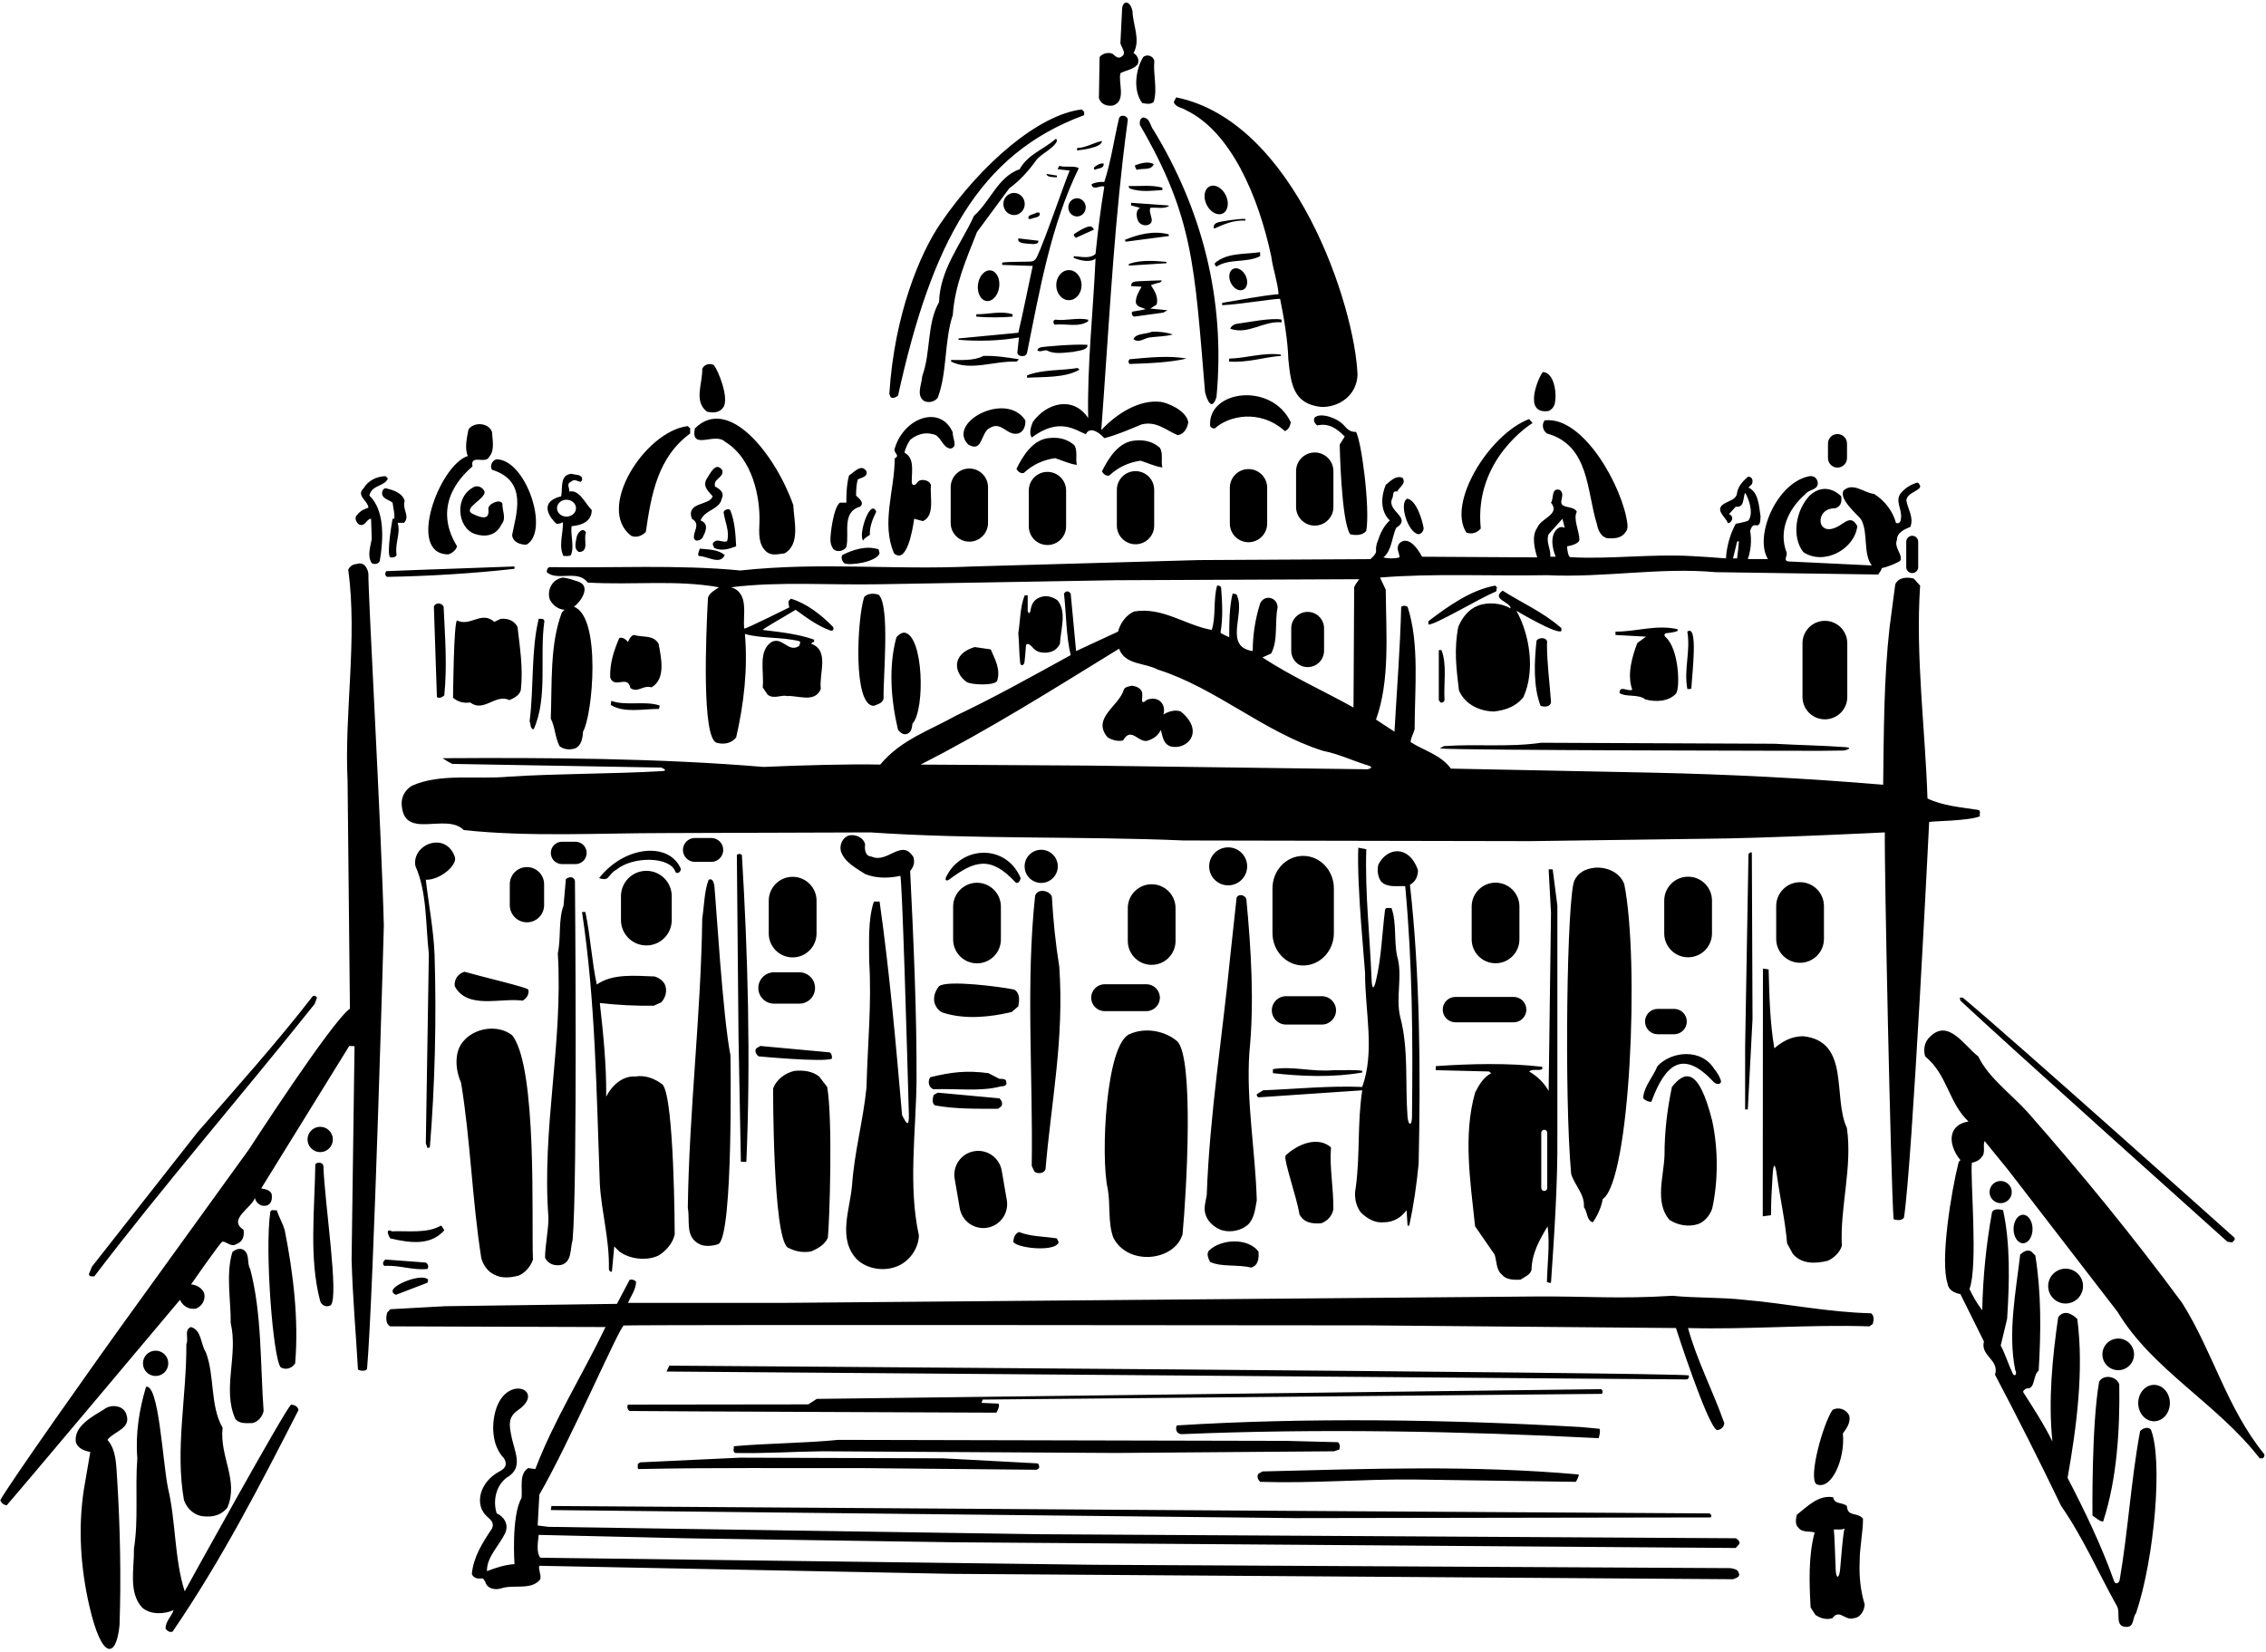 <?xml version="1.0" encoding="UTF-8"?>
<svg xmlns="http://www.w3.org/2000/svg" xmlns:xlink="http://www.w3.org/1999/xlink" width="506pt" height="369pt" viewBox="0 0 506 369" version="1.1">
<g id="surface1">
<path style=" stroke:none;fill-rule:nonzero;fill:rgb(0%,0%,0%);fill-opacity:1;" d="M 156.812 82.418 C 157.188 81.367 158.465 81.07 159.363 81.52 C 160.34 82.57 162.965 89.094 161.465 91.043 C 160.637 92.242 159.137 92.242 157.863 91.945 C 154.863 89.617 156.887 85.719 156.812 82.418 Z M 161.84 98.617 C 168.191 102.449 169.773 111.359 169.582 116.672 C 169.492 119.137 169.281 121.637 171.215 123.293 C 172.414 124.195 173.762 123.742 175.188 123.594 C 178.789 121.57 177.289 116.32 177.137 112.793 C 173.121 101.473 162.66 88.195 155.164 95.695 C 154.188 100.719 159.59 96.52 161.84 98.617 Z M 188.09 123.969 C 187.715 124.57 188.09 125.32 188.465 125.77 C 189.59 126.445 195.738 125.543 196.414 123.594 L 196.188 122.695 C 193.414 121.793 190.488 122.77 188.09 123.969 Z M 192.812 120.742 C 192.887 120.219 193.715 119.844 194.238 119.469 C 194.164 117.52 194.914 115.867 195.664 114.293 C 194.312 111.07 191.465 119.844 192.812 120.742 Z M 186.137 122.695 C 186.965 123.367 188.387 123.145 188.988 122.168 C 189.738 119.094 187.863 114.367 192.062 113.168 C 193.113 112.27 191.84 111.367 191.164 110.695 C 191.164 109.418 191.238 108.219 191.539 107.094 C 192.289 106.645 193.789 106.57 193.488 105.293 C 192.363 103.418 190.715 105.52 189.59 106.195 C 189.062 108.07 188.988 110.395 188.988 112.27 L 187.562 112.27 C 186.137 113.242 185.379 119.312 185.434 120.676 C 185.465 121.355 185.637 122.02 186.137 122.695 Z M 163.113 114.07 C 162.965 113.395 161.5 113.844 161.594 114.523 C 161.871 116.562 162.98 118.645 162.363 120.895 C 161.238 121.27 160.262 120.219 159.363 121.117 C 158.914 121.492 159.363 122.02 159.512 122.395 C 161.164 123.145 162.738 122.617 164.387 122.02 C 164.238 119.242 164.09 116.543 163.113 114.07 Z M 140.988 119.695 C 142.113 120.145 143.387 119.695 144.215 118.793 C 145.414 110.543 146.84 102.145 154.113 96.82 L 154.113 95.695 L 153.59 95.168 C 144.016 96.297 132.906 113.695 140.988 119.695 Z M 125.312 110.844 C 125.688 108.969 124.938 106.043 127.637 105.82 C 128.465 106.117 129.59 105.895 129.965 106.719 C 130.039 107.094 129.965 107.395 129.664 107.617 C 128.762 107.469 128.312 106.867 127.488 107.617 C 126.363 108.07 127.262 109.043 127.113 109.793 C 129.363 109.27 130.637 112.418 132.137 113.918 C 132.137 114.895 131.836 117.164 127.637 117.52 C 127.34 119.543 128.312 121.945 127.488 123.969 C 127.039 124.344 126.363 124.117 125.84 124.195 C 124.637 121.867 125.84 118.945 125.688 116.617 C 125.238 116.918 124.789 116.992 124.262 116.992 C 122.988 115.867 120 112.164 125.312 110.844 Z M 124.379 113.5 C 124.379 114.539 125.328 115.387 126.5 115.387 C 127.672 115.387 128.621 114.539 128.621 113.5 C 128.621 112.461 127.672 111.613 126.5 111.613 C 125.328 111.613 124.379 112.461 124.379 113.5 Z M 155.012 120.367 C 155.465 121.117 156.363 120.594 156.812 120.219 C 157.414 119.02 158.539 117.07 156.438 116.242 C 157.34 113.844 160.715 113.844 161.164 111.367 C 161.84 110.02 160.715 109.195 159.664 108.668 C 159.215 106.867 161.613 106.793 161.312 105.07 C 159.812 102.82 158.465 106.043 157.715 107.094 C 156.887 108.82 158.312 109.793 159.137 110.844 C 158.5 113 153.164 112 154.488 115.867 C 156.664 117.07 154.562 118.867 155.012 120.367 Z M 156.062 124.195 C 158.012 124.195 160.789 126.293 161.84 123.969 C 160.262 122.695 158.465 122.77 156.289 122.543 C 156.289 122.543 155.613 123.969 156.062 124.195 Z M 271.668 49.777 C 271.188 50.035 270.871 50.379 271.113 51.07 C 273.285 50.094 275.465 49.117 278.09 49.27 L 278.09 48.895 C 276.59 48.82 272.234 49.469 271.668 49.777 Z M 270.113 41.637 C 268.926 42.207 268.617 44.027 269.426 45.695 C 270.23 47.367 271.848 48.258 273.035 47.684 C 274.223 47.109 274.527 45.289 273.723 43.621 C 272.914 41.949 271.297 41.062 270.113 41.637 Z M 275.375 60.047 C 274.461 60.488 274.223 61.891 274.848 63.176 C 275.469 64.461 276.711 65.145 277.625 64.703 C 278.539 64.262 278.777 62.859 278.152 61.574 C 277.531 60.289 276.289 59.605 275.375 60.047 Z M 274.438 80.75 C 278.789 81.051 281.988 79.793 286.035 79.492 L 286.035 79.195 C 282.062 78.668 278.238 80.02 274.488 80.094 Z M 281.387 56.32 C 277.863 56.844 273.965 56.395 271.262 58.793 C 271.188 59.168 271.41 59.32 271.637 59.543 C 274.637 57.668 278.238 58.793 281.387 57.219 Z M 286.188 71.992 L 286.188 71.395 C 284.16 70.867 277.836 72.125 276.93 72.215 C 275.941 72.312 275.062 72.52 274.715 73.418 C 278.762 74.844 282.062 71.617 286.188 71.992 Z M 204.137 115.867 L 206.09 116.395 C 208.863 115.117 207.59 110.918 207.887 108.293 C 207.512 107.395 206.539 107.094 205.562 107.242 C 205.148 107.391 204.887 107.629 204.703 107.918 C 204.32 108.52 203.602 108.48 203.598 107.652 C 203.578 105.172 204.27 102.332 201.965 101.094 C 202.188 100.117 202.637 99.145 203.238 98.242 C 204.59 97.117 206.387 96.445 208.262 96.969 C 210.137 97.195 210.363 99.969 212.238 100.195 C 214.039 99.82 212.613 97.793 212.762 96.594 C 210.031 90.316 201.805 93.25 199.789 100.195 C 199.414 101.168 201.137 101.695 199.789 102.367 C 199.789 109.492 196.715 116.844 199.637 123.594 C 202.453 126.059 203.77 118.52 204.137 115.867 Z M 248.613 23.543 C 251.539 22.492 249.664 18.52 250.188 16.344 C 251.465 15.668 253.113 15.52 254.012 14.395 C 254.535 13.418 253.938 12.293 253.113 11.844 C 254.762 8.918 252.965 5.617 252.887 2.469 C 252.312 -0.062 250.648 0.062 250.562 2.094 L 250.188 9.668 C 250.414 10.57 251.387 11.617 250.789 12.367 C 249.738 13.344 249.363 12.742 248.387 11.992 C 247.414 11.617 246.215 11.918 245.539 12.742 L 245.387 21.895 C 245.762 23.242 247.188 23.844 248.613 23.543 Z M 200.539 88.344 C 208.039 54.301 218.5 34.406 242.09 25.719 L 242.09 24.969 L 241.562 24.445 C 232.035 25.562 219.254 36.406 210.039 49.859 C 205.48 56.516 199.715 70.129 198.59 87.969 L 198.887 88.719 C 199.488 89.094 200.09 88.719 200.539 88.344 Z M 255.062 23.02 C 256.035 23.168 256.785 23.395 257.613 22.793 C 258.512 19.867 257.465 16.57 257.762 13.645 C 257.613 12.52 256.113 11.992 255.285 12.742 C 253.562 15.52 252.965 20.242 255.062 23.02 Z M 52.562 316.945 C 53.539 318.07 54.961 317.844 56.387 317.844 C 57.664 317.543 58.637 316.344 58.863 315.145 C 58.113 304.719 58.488 293.32 55.863 283.418 C 55.113 282.219 55.789 280.344 54.586 279.293 C 53.762 278.617 52.562 278.992 51.887 279.668 C 50.387 284.617 51.586 290.469 51.512 295.492 C 53.238 302.77 49.562 310.27 52.562 316.945 Z M 80.164 117.145 C 81.586 117.742 81.812 115.867 82.863 115.867 L 83.012 120.367 C 82.711 122.094 81.961 124.195 83.012 125.77 C 83.613 126.145 84.586 125.992 84.812 125.242 C 85.637 120.367 85.938 113.992 82.488 110.695 C 82.938 108.293 85.938 108.668 86.613 106.867 L 86.086 106.344 C 84.137 106.418 82.188 107.32 81.211 109.043 C 79.414 110.695 82.188 111.82 82.262 113.395 C 81.363 113.695 80.461 114.07 79.789 114.969 C 79.039 115.57 79.488 116.617 80.164 117.145 Z M 104.988 156.895 C 108.062 159.219 110.613 154.867 113.762 156.367 C 114.812 155.918 116.09 155.242 116.312 154.043 C 116.84 149.242 116.09 144.594 115.562 140.02 C 114.812 138.594 113.387 138.07 111.812 138.219 L 110.387 138.895 C 107.465 136.344 105.137 140.02 102.062 138.594 C 101.312 138.82 101.164 155.844 101.164 155.844 C 102.215 156.742 103.488 157.117 104.988 156.895 Z M 23.238 314.77 C 20.613 316.418 16.414 318.52 16.938 322.117 C 17.387 323.543 18.887 324.07 20.164 324.293 L 18.738 332.617 C 17.371 341.469 18.035 350.375 19.953 358.703 C 22.812 371.141 26 370.25 26.688 362.992 C 27.062 352.793 26.836 341.094 26.164 330.445 C 25.938 327.293 26.012 323.844 23.988 321.594 C 25.488 319.645 29.238 319.117 28.262 316.043 C 27.664 313.793 24.738 313.57 23.238 314.77 Z M 85.336 110.469 C 85.637 111.445 86.914 111.668 87.664 112.27 C 87.812 113.469 88.188 114.82 88.039 115.867 L 87.664 115.867 C 87.664 115.867 86.238 123.668 87.137 124.492 C 87.738 124.57 88.262 124.492 88.562 123.969 C 88.113 121.344 89.539 119.094 88.789 116.77 L 90.211 116.77 C 91.637 115.27 89.762 113.77 90.363 111.895 C 89.914 110.094 87.738 109.418 86.086 109.043 C 85.414 109.195 85.262 109.867 85.336 110.469 Z M 100.113 123.82 C 100.938 123.594 101.84 122.844 102.062 122.02 C 96 112.164 104.09 105.445 105.512 104.168 C 104.914 101.32 108.512 103.793 109.262 101.992 C 110.539 100.57 109.938 98.168 109.863 96.445 C 109.039 94.344 105.812 94.195 104.613 95.918 C 104.238 97.793 103.715 100.195 104.465 101.844 C 98.105 103.867 90.688 123.82 100.113 123.82 Z M 21.062 285.07 C 36.738 264.52 54.062 244.566 70.262 224.242 L 70.789 222.816 C 70.562 222.441 70.262 222.367 69.887 222.441 C 61.863 232.793 52.938 242.77 44.164 252.816 L 20.539 282.895 L 19.863 284.543 C 19.863 285.219 20.613 285.07 21.062 285.07 Z M 65.914 304.492 C 66.738 294.594 65.461 284.242 63.586 274.793 C 63.137 273.219 62.312 271.867 61.789 270.293 C 61.262 270.445 60.586 269.992 60.363 270.668 C 59.086 279.145 60.961 303.52 62.688 305.395 C 63.812 306.07 65.238 305.617 65.914 304.492 Z M 271.637 88.719 C 273.738 66.52 268.188 46.492 257.613 29.094 C 256.785 28.117 256.863 26.395 255.285 26.242 C 254.535 26.395 254.465 27.219 254.535 27.895 C 266.527 48.516 266.723 59.387 269.09 87.594 C 269.09 87.594 270.301 92.738 271.637 88.719 Z M 34.75 307.328 C 36.312 307.328 37.578 306.062 37.578 304.5 C 37.578 302.938 36.312 301.672 34.75 301.672 C 33.188 301.672 31.922 302.938 31.922 304.5 C 31.922 306.062 33.188 307.328 34.75 307.328 Z M 41.086 335.094 C 41.836 337.117 43.562 338.617 45.738 338.695 C 47.762 338.844 49.488 338.32 50.762 336.742 C 53.387 330.668 48.961 325.27 49.711 318.895 C 46.863 313.945 47.988 307.27 45.961 302.02 C 44.762 300.145 45.062 297.145 42.664 296.395 C 41.012 296.918 42.211 299.02 41.613 300.219 C 41.688 311.918 39.062 323.695 41.086 335.094 Z M 128.762 119.992 C 128.613 120.969 128.012 122.617 129.289 123.293 C 131.688 123.219 130.188 120.293 130.863 118.945 C 130.113 117.594 128.914 119.094 128.762 119.992 Z M 65.012 313.719 C 63.812 314.469 41.238 355.418 41.238 355.418 C 38.914 348.145 39.289 339.742 37.488 332.242 C 36.289 326.168 35.461 309.07 32.613 309.742 C 31.113 314.695 30.211 320.168 30.664 325.719 C 30.137 332.617 30.961 339.293 29.914 345.895 C 29.988 350.32 28.637 355.645 31.711 359.02 C 33.586 360.742 36.812 360.52 38.762 359.617 C 38.312 361.043 36.961 362.094 36.961 363.742 C 37.336 364.27 37.863 364.645 38.539 364.418 C 49.336 348.668 58.039 331.793 66.664 314.918 C 66.438 314.094 65.836 313.793 65.012 313.719 Z M 96.887 135.52 L 97.562 155.695 C 98.164 156.07 98.762 155.695 99.211 155.32 C 99.887 148.57 99.363 142.195 99.062 135.52 C 98.762 134.695 97.262 134.395 96.887 135.52 Z M 114.887 126.52 C 105.59 126.895 95.086 127.195 86.238 127.57 C 86.012 127.867 85.863 128.617 86.461 128.844 C 95.461 128.695 105.59 128.094 114.887 127.043 Z M 109.863 104.918 C 118.043 107.438 115.168 115.043 114.363 119.469 C 114.438 121.043 116.164 121.719 117.59 121.645 C 122.844 118.586 117.352 102.402 110.762 102.594 C 109.863 102.969 109.34 104.02 109.863 104.918 Z M 108.215 109.793 C 107.84 108.969 107.012 108.445 106.039 108.668 C 101.293 110.824 102.105 117.906 106.027 119.254 C 108.199 120 110.754 119.746 111.965 117.145 C 113.164 115.793 112.113 113.992 112.188 112.492 C 111.664 111.293 108.934 112.555 109.051 113.68 C 109.203 115.172 108.941 116.473 105.336 114.664 C 103.461 113.391 108.438 111.445 108.215 109.793 Z M 119.164 162.895 C 122.387 155.844 120.438 146.469 121.562 138.742 C 121.488 138.07 120.738 138.219 120.289 138.219 C 118.562 145.344 119.238 153.52 118.262 161.094 C 118.562 161.695 118.34 162.82 119.164 162.895 Z M 101.539 220.27 C 104.387 225.52 111.664 222.816 116.688 223.492 C 117.438 223.117 118.262 222.145 117.965 221.02 C 117.59 220.492 107.914 218.242 103.715 217.043 C 102.289 217.492 101.387 218.691 101.539 220.27 Z M 121.5 202.164 L 121.5 197.5 C 121.5 195.383 119.785 193.664 117.664 193.664 C 115.551 193.664 113.836 195.383 113.836 197.5 L 113.836 202.164 C 113.836 204.285 115.551 206 117.664 206 C 119.785 206 121.5 204.285 121.5 202.164 Z M 92.762 193.418 C 95.387 199.344 95.012 206.395 95.762 213.066 L 95.086 255.367 L 95.461 256.418 L 95.988 256.27 C 97.113 242.469 97.488 227.691 97.039 213.219 C 96.812 207.52 95.688 201.895 95.086 196.492 C 98.297 196.602 102.309 193.113 101.539 191.316 C 99.469 185.586 91.887 188.59 92.762 193.418 Z M 87.512 275.02 C 86.539 274.418 86.238 275.168 87.137 276.594 C 92 277.75 96.289 278.094 99.211 274.793 C 99.211 274.793 98.762 273.895 98.461 273.742 C 95.387 275.543 91.039 274.867 87.512 275.02 Z M 103.34 232.719 C 101.312 235.191 101.762 239.168 102.965 241.867 C 105.062 254.691 105.438 268.117 107.465 280.945 C 107.84 282.445 108.887 284.02 110.387 284.695 C 112.039 285.594 113.988 285.367 115.789 284.918 C 117.289 284.32 118.562 282.742 119.012 281.32 C 118.637 273.07 120.062 238.418 114.363 231.219 C 111.215 228.742 105.887 229.492 103.34 232.719 Z M 345.812 91.793 C 346.121 91.711 346.988 91.086 347.188 90.125 C 347.711 87.613 346.98 83.203 344.535 83.094 C 343.75 83.75 339.801 92.695 345.812 91.793 Z M 288.215 94.27 C 283.914 85.285 269.773 87.129 270.215 95.02 C 270.285 95.543 270.812 95.695 271.262 95.695 C 274.188 92.992 281.164 91.164 286.938 96.293 C 287.762 95.918 288.137 95.094 288.215 94.27 Z M 265.34 94.27 C 264.836 91.559 260.531 89.914 259.164 89.754 C 254.305 89.191 249.23 92.488 245.914 96.07 C 247.41 76.125 248.457 55.445 250.723 35.656 C 251.066 32.672 251.434 29.707 251.84 26.77 C 251.84 25.867 250.262 25.418 249.887 26.395 C 248.762 31.117 248.09 36.07 246.59 40.645 C 245.539 40.57 244.562 40.719 243.738 41.168 C 244.039 42.742 245.762 41.242 246.59 41.695 C 245.762 46.645 245.164 51.594 244.637 56.695 C 243.438 57.895 241.262 57.293 239.762 57.219 L 239.762 57.594 C 241.188 58.195 243.438 58.719 244.637 57.742 C 244.113 69.594 242.762 81.367 242.988 93.367 C 239.629 88.332 233.676 89.98 230.613 94.27 C 230.238 95.32 229.715 96.668 230.387 97.719 C 236.664 93 240.289 96.219 242.465 96.969 C 243.5 94.914 245.914 97.043 246.59 97.867 C 249.512 97.117 252.215 95.918 254.91 94.793 C 258.285 93.969 260.387 96.145 263.012 97.195 C 264.438 96.969 265.188 95.543 265.34 94.27 Z M 239.945 99.48 C 238.445 98.129 236.57 97.605 234.395 97.828 C 230.723 98.055 228.395 101.805 226.973 104.73 C 227.27 105.254 227.871 105.855 228.621 105.629 C 230.645 103.754 232.973 102.703 235.598 102.328 C 237.246 102.855 238.973 103.68 240.473 103.828 C 240.098 102.48 240.695 100.902 239.945 99.48 Z M 259.035 100.043 C 257.535 98.695 255.66 98.168 253.488 98.395 C 249.812 98.617 247.488 102.367 246.062 105.293 C 246.363 105.82 246.965 106.418 247.715 106.195 C 249.738 104.32 252.062 103.27 254.688 102.895 C 256.34 103.418 258.062 104.242 259.562 104.395 C 259.188 103.043 259.785 101.469 259.035 100.043 Z M 274.625 108.938 L 274.625 116.938 C 274.625 119.238 276.492 121.105 278.789 121.105 C 281.094 121.105 282.961 119.238 282.961 116.938 L 282.961 108.938 C 282.961 106.637 281.094 104.77 278.789 104.77 C 276.492 104.77 274.625 106.637 274.625 108.938 Z M 249.395 109.395 L 249.395 117.395 C 249.395 119.695 251.262 121.562 253.562 121.562 C 255.863 121.562 257.73 119.695 257.73 117.395 L 257.73 109.395 C 257.73 107.094 255.863 105.23 253.562 105.23 C 251.262 105.23 249.395 107.094 249.395 109.395 Z M 229.73 109.562 L 229.73 117.562 C 229.73 119.863 231.594 121.73 233.895 121.73 C 236.195 121.73 238.062 119.863 238.062 117.562 L 238.062 109.562 C 238.062 107.262 236.195 105.395 233.895 105.395 C 231.594 105.395 229.73 107.262 229.73 109.562 Z M 244.488 37.945 C 245.09 37.492 246.59 37.793 246.438 36.52 C 245.539 36.445 244.938 36.895 244.262 37.418 C 244.262 37.57 244.262 37.793 244.488 37.945 Z M 242.84 77.02 C 239.84 76.793 232.961 77.449 232.664 77.523 C 232.184 77.641 231.711 77.738 231.664 78.293 C 232.414 78.742 233.09 78.07 233.84 78.293 C 235.414 79.195 237.812 78.742 239.613 78.594 C 240.738 78.293 242.914 78.293 242.84 77.02 Z M 230.574 58.348 C 229.961 58.547 225.688 58.375 223.789 58.645 L 223.789 59.168 L 230.613 59.395 C 230.238 60.969 228.215 71.02 227.387 74.32 L 214.039 75.594 L 214.039 75.895 C 218.539 76.27 223.488 76.117 227.539 75.367 L 227.164 78.82 C 227.312 79.418 227.988 79.645 228.59 79.492 C 228.965 79.492 229.262 79.117 229.34 78.82 C 232.188 64.645 234.664 50.32 240.887 37.57 C 239.84 36.895 237.887 37.492 236.539 37.043 L 236.164 37.793 L 238.863 38.094 C 238.078 39.77 233.23 53.93 231.555 57.375 C 231.281 57.938 230.969 58.215 230.574 58.348 Z M 240.512 33.594 C 241.262 33.52 246.137 32.992 246.062 31.492 C 244.188 31.867 242.539 32.992 240.512 33.07 Z M 289.414 105.23 L 289.414 113.23 C 289.414 115.531 291.281 117.395 293.586 117.395 C 295.883 117.395 297.75 115.531 297.75 113.23 L 297.75 105.23 C 297.75 102.93 295.883 101.062 293.586 101.062 C 291.281 101.062 289.414 102.93 289.414 105.23 Z M 344.91 93.895 C 344.238 94.793 344.465 96.145 345.438 96.82 C 354.965 99.445 354.285 109.793 356.613 117.145 C 356.84 118.418 357.512 119.918 358.938 120.219 C 360.285 120.293 362.012 120.293 362.91 118.945 C 363.426 118.395 363.484 117.754 363.406 117.074 C 362.457 108.957 353.586 92.809 344.91 93.895 Z M 402.66 123.293 C 407.238 126.402 414.125 122.719 414.738 117.52 C 413.477 115.141 412.211 116.504 410.785 117.371 C 405.562 120.555 405.066 113.426 409.715 113.543 C 410.988 113.242 411.363 112.117 411.137 110.844 C 411.137 110.844 407.836 107.234 404.09 110.695 C 400.973 114 400.02 119.844 402.66 123.293 Z M 410.312 104.438 C 411.484 104.438 412.438 103.484 412.438 102.312 L 412.438 99.062 C 412.438 97.891 411.484 96.938 410.312 96.938 C 409.141 96.938 408.188 97.891 408.188 99.062 L 408.188 102.312 C 408.188 103.484 409.141 104.438 410.312 104.438 Z M 74.328 254.5 C 74.328 252.938 73.062 251.672 71.5 251.672 C 69.938 251.672 68.672 252.938 68.672 254.5 C 68.672 256.062 69.938 257.328 71.5 257.328 C 73.062 257.328 74.328 256.062 74.328 254.5 Z M 437.613 222.816 L 437.762 223.492 C 446.91 232.117 497.387 277.344 497.387 277.344 L 498.438 277.492 C 498.738 277.195 499.188 276.895 498.965 276.445 C 498.965 276.445 448.262 231.066 438.285 222.816 Z M 229.34 84.367 C 232.938 84.145 237.812 84.445 241.039 82.57 L 240.664 82.195 C 236.914 82.793 232.789 82.492 229.34 83.844 Z M 264.812 24.594 C 274.773 29.348 280.973 43.668 283.863 57.219 C 284.238 60.07 285.285 62.918 285.512 65.695 C 281.387 66.07 277.113 66.969 272.91 67.645 L 272.91 68.168 C 277.41 67.945 285.793 66.477 285.859 66.793 C 286.754 71.191 287.547 75.977 287.688 80.242 C 288.262 85.859 288.789 90.199 295.035 90.895 C 298.754 91.023 302.965 88.52 303.137 83.695 C 302.559 68.477 289.223 27.133 262.637 21.742 L 262.113 22.793 C 262.488 23.992 263.91 23.992 264.812 24.594 Z M 330.66 118.043 C 329.062 102.438 342.215 94.492 342.215 94.492 L 341.465 93.594 C 332.578 96.957 323.109 112.289 327.438 118.945 C 328.637 119.395 329.84 119.02 330.66 118.043 Z M 301.488 119.32 C 302.688 119.617 304.262 119.617 305.09 118.57 C 305.988 113.469 303.965 98.094 302.762 96.445 C 301.602 96.555 300.832 95.863 300.129 95.035 C 298.723 93.387 294.941 92.066 293.613 93.219 C 293.16 93.82 293.535 94.57 294.137 95.02 C 296.762 94.418 298.562 95.77 300.285 97.492 L 299.16 99.293 C 299.16 99.293 299.465 116.32 301.488 119.32 Z M 316.785 119.32 C 317.41 119.215 317.781 118.715 317.902 118.117 C 317.953 117.855 316.785 112.043 314.312 111.367 C 312.266 112.113 314.344 119.074 316.785 119.32 Z M 227.387 96.82 C 228.59 96.445 229.039 95.094 228.965 93.895 C 224.688 87.242 211.32 94.402 216.215 99.293 C 219.512 101.242 218.914 96.52 221.09 95.543 C 223.715 94.043 224.84 97.418 227.387 96.82 Z M 227.012 80.77 L 227.539 80.242 C 225.137 79.867 222.438 79.418 219.59 79.492 C 217.562 80.617 214.488 80.395 212.387 80.395 L 212.387 80.77 C 216.812 82.945 222.062 80.543 227.012 80.77 Z M 253.262 70.719 L 259.785 69.82 L 260.688 69.293 L 256.863 68.918 L 258.285 68.02 C 258.711 66.461 257.867 64.973 257.016 63.738 C 256.965 63.664 258.254 63.246 258.875 63.121 C 259.141 63.066 259.344 62.934 259.41 62.617 C 259.41 62.617 254.219 62.77 253.617 62.863 C 253.02 62.957 252.551 63.18 252.59 63.895 L 254.91 64.043 C 254.312 65.168 253.562 66.219 253.637 67.645 C 254.012 68.695 255.062 68.617 255.812 69.07 C 254.84 69.293 253.863 69.445 252.887 69.594 C 252.512 69.969 252.887 70.645 253.262 70.719 Z M 257.613 36.668 C 256.34 35.918 254.688 36.52 253.488 36.895 C 253.34 37.344 253.715 37.57 253.789 37.945 C 255.062 37.492 257.09 38.168 257.613 36.668 Z M 251.312 53.992 L 260.988 52.719 L 260.988 52.344 C 257.613 51.445 254.09 52.344 251.09 53.617 C 251.238 53.695 251.387 53.77 251.312 53.992 Z M 216.461 104.645 C 214.156 104.645 212.289 106.512 212.289 108.812 L 212.289 116.812 C 212.289 119.113 214.156 120.98 216.461 120.98 C 218.758 120.98 220.625 119.113 220.625 116.812 L 220.625 108.812 C 220.625 106.512 218.758 104.645 216.461 104.645 Z M 251.988 41.543 L 252.215 42.07 C 254.535 42.969 257.238 42.594 259.562 42.445 L 259.562 41.918 C 257.09 41.242 254.762 41.617 251.988 41.543 Z M 252.312 58.875 C 251.887 59.016 251.945 59.336 252.371 59.305 C 255.047 59.125 257.613 58.988 260.465 58.793 L 260.465 58.492 C 257.832 58.238 254.816 58.035 252.312 58.875 Z M 252.59 45.895 C 253.188 46.043 253.863 46.195 254.535 46.418 L 254.012 46.945 C 253.688 47.73 253.793 48.547 254.113 49.281 C 254.777 50.812 257.445 50.602 257.176 48.93 C 257.039 48.082 256.578 47.223 256.863 46.418 C 258.285 46.27 259.863 46.719 260.988 46.043 L 260.988 45.895 C 258.215 45.668 255.363 45.52 252.59 45.293 Z M 242.988 71.395 C 240.59 70.867 238.188 71.695 235.637 71.395 C 235.113 71.543 235.113 72.07 235.488 72.52 C 238.188 72.219 240.738 73.195 242.988 71.77 Z M 252.215 81.293 C 256.562 81.145 260.988 80.992 264.965 80.094 C 261.062 79.344 256.34 79.867 252.215 80.242 C 251.914 80.695 251.914 80.844 252.215 81.293 Z M 257.238 74.094 C 255.887 74.695 253.637 74.395 253.113 75.742 C 254.312 76.719 255.512 75.52 256.715 75.367 C 258.438 75.145 260.465 75.145 261.887 74.695 C 260.465 74.242 258.887 74.02 257.238 74.094 Z M 240.289 53.094 L 244.262 51.293 C 244.059 50.73 243.723 50.547 243.312 50.57 C 242.352 50.621 239.785 52.23 239.781 52.371 C 239.773 52.68 240.031 52.992 240.289 53.094 Z M 218.012 70.719 C 220.562 70.945 223.715 70.945 226.113 70.719 L 226.113 70.195 C 223.488 69.367 220.938 70.195 218.012 70.195 Z M 223.113 64.141 C 223.375 62.254 222.527 60.578 221.223 60.398 C 219.918 60.219 218.648 61.598 218.387 63.484 C 218.125 65.371 218.973 67.047 220.277 67.227 C 221.582 67.406 222.852 66.027 223.113 64.141 Z M 235.664 31.078 C 233.074 33.387 229.602 34.375 227.688 37.793 C 222.812 39.52 221.238 44.844 217.488 48.219 C 214.637 54.52 209.914 60.07 209.688 67.492 C 206.914 72.367 207.887 78.742 205.938 83.992 C 205.863 85.793 204.438 88.418 206.465 89.617 C 207.438 89.992 208.637 89.77 209.387 88.867 C 211.562 83.168 210.812 76.195 212.762 70.344 C 213.215 63.594 215.84 57.742 218.164 51.82 L 225.363 42.07 C 227.84 40.27 229.789 38.02 231.512 35.617 C 232.863 34.148 234.91 33.324 235.875 31.805 C 236.141 31.387 235.914 30.855 235.664 31.078 Z M 238.688 60.328 C 237.125 60.328 235.859 61.832 235.859 63.688 C 235.859 65.543 237.125 67.047 238.688 67.047 C 240.25 67.047 241.516 65.543 241.516 63.688 C 241.516 61.832 240.25 60.328 238.688 60.328 Z M 242.445 46.312 C 242.445 45.191 241.574 44.277 240.5 44.277 C 239.426 44.277 238.555 45.191 238.555 46.312 C 238.555 47.434 239.426 48.344 240.5 48.344 C 241.574 48.344 242.445 47.434 242.445 46.312 Z M 226.438 43.09 C 225.121 43.09 224.051 44.195 224.051 45.562 C 224.051 46.93 225.121 48.035 226.438 48.035 C 227.754 48.035 228.824 46.93 228.824 45.562 C 228.824 44.195 227.754 43.09 226.438 43.09 Z M 236.012 39.594 L 236.012 39.219 L 233.688 38.844 C 233.688 39.594 235.34 39.594 236.012 39.594 Z M 229 54.383 C 229.477 54.426 230.617 54.523 230.812 54.516 C 231.359 54.496 231.887 54.375 231.887 53.77 C 230.387 53.617 228.887 53.395 227.387 53.242 C 227.191 54.121 228.109 54.301 229 54.383 Z M 232.188 47.695 C 232.113 47.32 231.738 47.543 231.512 47.469 C 230.914 47.918 229.262 47.918 229.715 48.895 L 230.238 48.895 C 230.914 48.52 232.262 48.668 232.188 47.695 Z M 407.289 209.711 L 407.289 202.375 C 407.289 199.43 404.902 197.039 401.961 197.039 C 399.012 197.039 396.625 199.43 396.625 202.375 L 396.625 209.711 C 396.625 212.652 399.012 215.039 401.961 215.039 C 404.902 215.039 407.289 212.652 407.289 209.711 Z M 394.938 216.52 L 393.664 216.336 C 393.664 220.309 393.625 271.668 393.625 271.668 L 395.465 271.418 C 395.465 268.352 395.648 265.344 395.836 262.336 C 396.004 259.605 396.41 259.777 396.785 262.508 C 397.484 267.59 398.621 272.496 399.062 277.719 L 400.34 280.043 C 402.363 282.445 405.512 282.219 408.062 281.617 C 409.41 281.094 410.91 279.668 411.285 278.242 C 410.84 269.617 413.688 260.691 412.41 251.918 C 409.188 245.094 413.238 232.566 402.66 231.441 C 400.188 231.441 398.09 232.492 396.215 234.145 C 395.238 228.52 395.09 222.441 394.938 216.52 Z M 391.188 190.418 C 390.812 190.27 390.66 190.566 390.438 190.719 L 389.688 233.77 L 389.688 247.793 L 390.285 247.793 L 391.34 227.617 Z M 373.34 242.77 C 372.285 247.867 371.688 252.742 371.688 258.066 C 371.535 262.645 369.438 268.645 372.812 272.469 C 374.613 273.668 377.16 274.117 379.262 273.367 C 380.688 272.844 381.887 271.344 382.34 269.918 C 383.688 263.77 383.688 256.566 382.34 250.344 C 379.223 237.922 376.047 239.379 373.34 242.77 Z M 129.102 129.895 C 127.992 129.52 126.887 129.145 125.688 128.992 C 122.926 129.496 122.195 132.164 122.762 133.867 C 123.363 135.145 124.637 136.117 126.062 136.195 L 125.465 136.793 C 122.762 143.918 123.289 152.617 122.988 160.492 C 123.965 162.445 123.965 164.77 124.938 166.645 C 125.84 167.395 127.188 167.543 128.387 167.168 C 129.812 166.57 130.113 164.918 130.188 163.418 C 132.363 159.742 134.312 137.77 128.164 135.52 C 129.645 134.445 132.129 130.922 129.102 129.895 Z M 263.688 158.918 C 262.34 158.395 260.688 158.992 259.785 159.594 C 260.09 158.617 259.938 157.492 259.188 156.742 C 258.438 155.992 257.387 155.918 256.34 156.219 C 256.105 156.277 255.91 156.41 255.742 156.578 C 255.262 157.051 254.949 156.758 255.023 156.191 C 255.086 155.75 255.094 155.285 255.062 154.793 C 254.84 153.668 253.715 153.293 252.738 153.145 C 252.137 153.367 251.312 153.293 250.938 154.043 C 249.965 157.645 243.664 160.418 247.34 164.695 C 248.312 165.293 249.664 165.668 250.789 165.367 C 252.664 162.07 254.312 166.27 256.488 165.367 C 257.688 164.918 258.66 164.242 259.188 163.043 C 259.637 164.32 259.637 165.969 261.215 166.645 C 264.719 167.812 269.34 163.629 263.688 158.918 Z M 147.062 143.77 C 145.863 141.742 143.613 142.418 141.512 141.82 C 140.84 142.043 140.465 142.793 140.238 143.395 C 139.715 142.793 139.113 142.27 138.289 142.492 C 137.09 145.27 136.113 148.27 136.262 151.344 C 137.238 153.969 140.164 150.594 140.762 153.668 C 142.414 154.867 143.613 152.918 145.488 153.52 C 148.715 151.645 147.664 146.992 147.062 143.77 Z M 136.512 156.531 L 136.363 157.43 C 139.289 159.305 143.637 158.332 147.164 158.332 L 147.312 157.582 C 144.012 156.457 139.738 157.73 136.512 156.531 Z M 368.84 245.844 C 371.836 237.836 375.734 234.137 382.715 241.719 C 383.465 242.395 384.586 242.164 384.238 241.199 C 383.906 240.273 383.336 239.379 382.715 238.645 C 379.863 234.145 373.262 234.742 370.113 238.117 C 369.172 240.496 367.137 242.566 366.926 245.148 C 366.883 245.656 368.91 246.52 368.84 245.844 Z M 430.785 183.594 C 430.785 183.594 427.035 259.719 425.16 271.945 C 424.715 272.695 423.512 272.543 422.84 272.32 C 422.238 264.52 420.738 192.969 420.887 185.918 C 420.887 185.918 394.035 187.27 380.16 187.344 L 341.688 187.867 L 264.285 187.719 C 241.789 186.742 217.262 187.492 194.387 185.918 L 148.715 186.066 C 133.789 186.066 118.039 186.969 103.562 185.395 C 99.512 181.344 89.914 187.941 89.688 179.395 C 89.688 177.742 90.664 176.242 92.012 175.492 C 98.312 172.645 106.414 174.145 113.613 173.469 C 124.895 172.746 136.52 172.887 147.836 172.23 C 149.461 172.137 147.664 171.438 147.664 171.438 L 101.012 170.617 C 100.262 170.32 98.836 169.344 98.836 169.344 C 122.164 169.195 147.215 169.344 170.465 171.293 C 179.09 170.918 189.738 170.617 196.562 170.77 C 201.137 165.219 207.664 163.117 213.512 159.82 C 222.215 155.695 230.613 150.969 239.09 146.32 C 238.039 141.969 238.113 137.168 237.59 132.594 C 238.113 131.77 238.715 132.07 239.09 132.594 L 240.289 145.418 L 249.664 141.07 C 250.113 139.27 251.465 137.32 253.262 136.57 C 259.637 135.52 264.66 139.645 270.59 140.695 C 271.562 137.695 270.887 133.867 271.785 130.793 C 272.238 130.719 272.688 130.945 272.688 131.395 C 272.91 134.32 273.137 138.145 272.535 141.293 C 273.137 141.82 273.887 141.969 274.488 142.344 C 274.488 139.195 274.488 135.668 275.238 132.594 C 275.688 132.594 276.285 132.668 276.285 133.195 C 278.012 137.242 273.215 144.445 279.738 145.418 C 279.738 141.594 280.34 138.145 281.387 134.77 C 281.84 133.719 283.035 133.195 284.09 133.719 C 284.84 134.02 285.285 134.844 285.285 135.668 C 284.613 138.969 285.438 142.945 283.863 145.945 L 281.91 146.844 C 288.438 151.117 295.488 154.27 302.238 158.02 L 302.387 131.168 C 302.613 130.492 303.137 129.969 303.512 129.367 L 248.988 129.594 L 196.414 130.492 C 185.387 130.719 173.914 129.82 163.262 131.168 C 167.387 132.445 165.812 137.469 166.188 140.395 C 166.477 140.535 176.238 135.668 176.238 135.668 C 176.164 135.219 176.012 134.77 176.09 134.242 L 176.613 133.719 C 180.062 134.738 183.348 137.285 185.914 139.918 C 186.359 140.375 186.02 141.031 185.441 140.832 C 182.719 139.887 180.141 137.988 177.664 136.195 C 174.887 137.918 169.922 140.652 170.367 140.707 C 174.145 141.16 178.234 141.594 181.789 142.867 L 181.789 143.395 C 181.488 143.32 181.34 143.543 181.113 143.77 C 185.312 145.27 182.84 150.367 183.289 153.895 C 181.938 157.117 178.113 155.242 175.715 155.469 C 174.59 155.094 172.637 156.293 171.363 155.094 L 170.312 153.52 C 170.688 150.07 169.188 145.492 172.262 143.395 C 174.738 142.117 176.012 145.867 178.414 144.293 C 178.414 144.293 178.949 143.324 178.488 143.211 C 174.637 142.242 170.156 142.664 166.34 141.594 C 167.012 149.395 166.113 157.195 164.387 164.695 C 163.34 166.043 161.613 166.344 160.039 165.895 C 156.664 164.918 157.637 141.895 158.09 133.492 C 158.465 132.367 159.664 131.77 160.562 131.168 C 150.887 129.445 141.59 130.719 131.238 130.117 C 129.062 127.117 124.414 129.895 122.09 127.793 C 122.09 127.344 122.238 126.742 122.762 126.668 C 136.715 126.895 151.562 126.07 165.289 127.418 C 183.738 125.469 198.59 127.344 217.262 126.52 L 267.66 125.094 L 306.004 124.883 C 306.004 124.883 307.355 123.82 307.281 123.059 C 307.207 122.301 307.375 121.457 307.637 120.895 C 308.16 119.242 308.988 117.445 310.34 116.242 C 308.16 114.145 308.387 110.844 309.438 108.293 C 310.562 107.395 311.688 106.117 313.188 106.719 C 314.09 107.992 312.512 108.742 311.988 109.793 C 310.785 109.492 311.238 110.844 310.863 111.367 C 309.59 114.219 315.438 115.57 311.762 117.895 C 310.785 120.07 310.785 122.992 308.91 124.492 C 309.965 124.793 311.387 124.793 312.512 124.492 C 312.5 123.336 311.602 122.535 312.5 121.336 C 314.977 119.086 317.535 124.344 317.535 124.344 L 343.262 124.492 C 342.738 122.77 341.91 119.77 343.262 117.895 C 344.012 115.719 348.512 114.969 346.34 112.27 C 347.012 111.293 346.34 108.895 348.285 109.418 C 349.938 110.617 347.238 112.645 349.785 113.168 C 350.613 113.395 351.66 113.469 352.113 114.293 C 351.223 115.887 352.676 118.652 352.68 120.504 C 352.684 121.613 349.938 122.02 349.938 122.02 C 349.938 122.695 350.172 124.418 350.672 124.445 C 359.395 124.945 368.676 123.695 377.688 124.195 C 380.238 124.344 382.785 124.492 385.41 124.719 C 385.562 122.094 386.312 119.32 387.59 116.992 C 387.59 116.992 389.762 116.617 390.438 116.242 C 391.938 114.219 389.746 109.84 389.652 110.102 C 389.172 111.422 389.527 113.418 387.59 113.168 L 386.09 114.82 C 387.664 115.5 386.238 117.219 385.785 116.77 C 385.41 115.492 382.715 113.844 385.035 112.492 C 386.09 111.82 387.738 111.594 387.887 110.094 C 388.113 108.668 389.09 107.543 390.285 106.492 C 391.262 106.344 391.562 107.395 391.188 108.145 L 390.438 108.895 C 392.688 109.945 392.762 112.945 393.137 115.344 C 393.062 116.168 393.215 117.668 391.863 117.293 C 391.188 117.293 390.965 118.117 390.812 118.57 C 391.188 120.668 390.965 122.992 390.285 124.867 L 394.785 124.867 C 391.656 119.883 396.664 107.742 404.09 106.344 C 405.062 106.27 405.66 106.719 405.887 107.617 C 406.188 109.492 404.012 109.195 403.188 110.32 C 399.363 113.617 397.113 118.492 398.91 123.293 C 399.285 124.117 398.09 125.094 399.285 125.395 L 417.965 126.293 C 415.961 123.641 417.242 119 415.594 116.039 C 415.145 115.234 410.535 111.594 411.66 109.57 C 413.762 107.617 416.238 110.094 418.488 110.32 C 420.887 111.82 422.688 114.219 423.363 116.77 C 424.188 117.145 424.488 116.32 424.488 115.719 C 424.785 113.695 423.062 111.895 424.488 110.094 C 425.535 108.895 426.812 108.145 428.238 107.77 C 428.613 108.07 428.988 108.594 428.613 109.043 C 427.637 109.945 425.91 110.242 425.688 111.742 C 425.988 113.695 427.41 115.492 426.59 117.668 C 425.387 118.195 423.59 118.867 423.59 120.594 C 422.852 122.312 425.031 123.984 424.32 125.23 C 424.164 125.508 421.34 126.742 420.137 126.895 C 420.438 126.969 419.387 128.32 419.387 128.32 L 383.09 127.793 C 370.637 126.668 358.34 129.07 345.438 128.469 C 332.988 128.695 320.012 128.02 308.16 128.992 L 309.438 131.695 C 309.512 141.52 310.41 152.02 307.262 160.719 L 311.387 163.418 C 311.91 154.117 312.66 144.895 312.887 135.52 C 313.41 135.219 313.715 135.219 314.312 135.52 C 317.012 143.77 315.887 153.969 315.887 162.895 C 315.66 163.793 315.062 164.695 314.988 165.742 C 317.988 167.695 321.66 168.52 323.988 171.668 L 368.84 172.57 C 386.238 172.945 403.488 173.844 420.512 175.27 C 420.66 163.492 420.66 151.57 421.938 140.168 L 423.215 130.492 C 423.965 128.918 425.84 128.844 427.34 129.219 L 428.762 130.793 C 427.715 146.695 429.887 162.52 430.41 178.344 C 433.863 179.992 437.84 180.293 441.738 180.895 C 442.41 181.117 441.965 181.793 442.113 182.32 C 439.562 183.367 431.688 183.367 430.785 183.594 Z M 386.988 124.719 L 387.887 124.719 C 387.992 123.762 388.215 122.469 388.277 121.125 C 388.305 120.574 387.879 121.047 387.879 121.047 Z M 346.188 124.344 L 347.387 124.344 C 346.637 122.52 346.066 119.703 347.676 118.176 C 348.137 117.742 348.73 117.535 349.41 117.895 L 348.887 115.867 L 345.812 119.32 C 345.137 121.117 346.34 122.543 346.188 124.344 Z M 305.465 170.949 C 302.098 169.938 298.938 168.391 295.41 167.695 C 282.285 163.57 271.562 153.668 258.512 149.543 C 255.59 147.969 251.238 148.57 249.887 144.895 C 235.262 153.895 220.637 163.117 205.562 170.77 L 242.988 170.992 L 305.336 171.82 C 305.336 171.82 307.188 171.465 305.465 170.949 Z M 339.289 209.812 L 339.289 202.48 C 339.289 199.535 336.902 197.145 333.961 197.145 C 331.012 197.145 328.625 199.535 328.625 202.48 L 328.625 209.812 C 328.625 212.758 331.012 215.145 333.961 215.145 C 336.902 215.145 339.289 212.758 339.289 209.812 Z M 284.238 238.793 L 284.238 239.691 C 290.762 240.441 297.812 240.668 304.188 239.543 L 304.188 239.168 C 302.465 238.867 299.988 239.094 297.887 239.02 C 292.938 239.469 288.66 238.043 284.238 238.793 Z M 322.164 225.5 C 322.164 227.066 323.434 228.336 325 228.336 L 338 228.336 C 339.566 228.336 340.836 227.066 340.836 225.5 C 340.836 223.934 339.566 222.664 338 222.664 L 325 222.664 C 323.434 222.664 322.164 223.934 322.164 225.5 Z M 287.09 258.066 C 286.488 258.816 289.637 267.594 290.16 271.195 C 291.137 273.145 293.09 273.367 295.035 273.219 C 296.465 272.695 297.438 271.57 297.738 270.145 C 297.812 265.418 296.84 260.691 297.215 256.27 C 294.215 253.645 289.715 255.594 287.09 258.066 Z M 280.637 244.418 C 280.562 244.719 280.785 244.941 281.012 245.094 L 304.188 243.52 C 303.062 251.02 303.738 257.469 302.762 265.117 C 302.312 267.145 302.688 269.242 303.887 270.82 C 305.312 272.168 306.965 273.219 309.062 272.992 C 311.16 272.992 312.887 271.945 314.09 270.293 L 314.312 273.742 L 314.688 273.742 C 315.66 269.242 316.34 264.594 316.785 259.867 C 317.238 239.316 317.09 217.492 314.84 197.617 C 316.113 196.941 316.637 195.668 316.637 194.316 C 314.605 188.637 309.734 189.219 307.785 193.117 C 307.488 194.316 307.637 195.816 308.387 196.867 C 309.738 198.293 311.84 197.844 313.785 197.918 C 315.398 215.309 315.508 231.855 315.297 249.5 C 315.273 251.566 314.453 251.48 314.293 249.324 C 313.75 241.879 314.582 234.305 312.66 227.094 C 311.613 222.742 313.262 217.867 311.988 213.594 C 311.238 210.145 311.91 206.094 310.715 202.793 C 310.262 202.941 309.512 202.492 309.285 203.168 C 308.613 208.492 308.465 213.969 307.262 218.992 C 306.738 221.242 306.352 220.871 306.27 218.668 C 305.914 209.098 304.781 199.605 305.09 189.668 L 303.309 189.336 C 302.934 197.734 304.82 216.262 304.82 217.336 C 304.812 226.078 307.062 234.75 304.188 242.77 C 296.84 242.469 289.488 243.219 282.062 243.52 Z M 320.613 238.117 C 328.262 237.594 336.812 237.367 344.387 238.27 L 344.387 238.793 C 343.488 239.242 342.215 238.645 341.465 239.316 C 343.262 240.367 344.84 241.867 345.812 243.668 L 346.34 203.918 C 346.188 200.844 345.965 197.168 345.812 194.168 L 346.715 194.168 L 347.762 202.27 L 347.762 253.941 C 347.84 264.367 347.09 275.543 346.34 286.492 C 346.188 286.645 345.438 286.344 345.438 286.344 C 345.512 281.992 346.113 278.242 345.59 273.895 C 343.785 276.895 342.062 279.895 341.988 283.645 C 341.688 284.77 340.41 285.219 339.512 285.82 C 337.938 285.895 336.285 285.82 335.387 284.695 C 334.035 283.57 334.262 281.695 333.738 280.195 L 329.387 273.895 C 328.34 263.918 326.688 253.566 329.387 244.043 C 330.215 242.395 331.262 240.594 332.988 239.691 L 332.465 239.316 L 320.613 239.02 Z M 344.164 265.336 C 344.164 265.703 344.465 266 344.836 266 C 345.203 266 345.5 265.703 345.5 265.336 L 345.5 253 C 345.5 252.633 345.203 252.336 344.836 252.336 C 344.465 252.336 344.164 252.633 344.164 253 Z M 355.715 272.992 C 356.613 271.645 357.59 269.695 357.887 267.816 C 364.035 263.77 366.137 214.566 362.688 197.395 C 361.637 194.844 358.938 193.645 356.238 193.793 C 353.719 194.023 352.34 195.105 351.582 196.621 C 349.887 200.035 349.262 244.793 350.84 262.191 C 351.59 264.742 353.91 266.691 353.688 269.617 C 354.512 270.668 354.285 272.695 355.715 272.992 Z M 367.336 228.164 C 367.336 229.73 368.602 231 370.164 231 L 373.836 231 C 375.398 231 376.664 229.73 376.664 228.164 C 376.664 226.602 375.398 225.336 373.836 225.336 L 370.164 225.336 C 368.602 225.336 367.336 226.602 367.336 228.164 Z M 382.289 208.48 L 382.289 201.145 C 382.289 198.199 379.902 195.812 376.961 195.812 C 374.012 195.812 371.625 198.199 371.625 201.145 L 371.625 208.48 C 371.625 211.426 374.012 213.812 376.961 213.812 C 379.902 213.812 382.289 211.426 382.289 208.48 Z M 269.988 279.293 C 269.312 280.043 269.84 281.094 270.215 281.844 C 272.688 283.043 276.438 282.367 279.363 283.117 C 281.012 282.668 281.16 280.945 281.012 279.52 C 278.688 276.445 272.762 276.668 269.988 279.293 Z M 481 309.309 C 479.047 309.309 477.465 311.129 477.465 313.375 C 477.465 315.621 479.047 317.441 481 317.441 C 482.953 317.441 484.535 315.621 484.535 313.375 C 484.535 311.129 482.953 309.309 481 309.309 Z M 505.637 324.82 C 497.238 314.543 494.16 301.945 487.262 290.992 C 476.535 276.445 464.988 262.27 452.688 248.316 C 449.012 244.27 444.062 240.742 441.738 235.941 C 438.66 233.617 435.062 227.395 430.938 231.594 C 429.738 232.719 429.438 234.367 429.887 235.941 C 434.91 240.066 435.062 246.219 439.562 250.492 C 435.008 251.195 434.816 255.477 437.762 259.117 L 437.387 259.492 C 435.738 265.941 433.164 281.668 434.91 286.719 C 435.062 288.145 436.488 288.82 437.762 289.043 L 443.012 299.617 C 442.188 302.918 446.535 303.668 445.488 307.043 C 450.59 316.719 455.535 326.543 460.262 336.367 C 465.215 343.492 468.59 351.367 472.715 358.719 C 473.613 360.219 472.035 363.52 475.035 363.367 C 476.613 363.219 476.16 361.27 476.988 360.293 C 481.129 347.953 482.992 325.914 480.285 319.27 C 479.613 318.594 478.488 318.969 477.887 319.645 C 475.871 330.484 475.211 341.906 473.332 352.832 C 473.184 353.699 472.359 353.93 472.094 353.191 C 469.262 345.23 465.602 337.617 461.688 330.07 C 463.715 318.742 465.363 305.992 463.863 294.594 C 463.863 294.594 461.297 291.828 459.59 294.219 C 458.312 303.145 457.34 312.82 458.312 321.969 C 456.434 318.141 454.102 314.57 451.797 310.961 C 451.617 310.68 452.391 310.066 452.676 310.09 C 454.496 310.266 453.938 307.051 455.238 306.145 C 455.762 297.445 455.84 288.742 454.488 280.418 L 453.59 279.52 C 452.688 278.992 451.785 279.594 451.113 280.195 C 450.137 288.52 448.34 297.668 449.988 305.918 C 450.512 306.969 449.852 307.629 449.445 306.777 C 448.469 304.734 447.82 302.531 446.762 300.52 L 448.188 294.594 C 448.715 286.645 448.938 277.645 447.285 270.293 C 446.535 270.07 445.113 269.844 444.812 270.82 C 443.535 277.867 442.785 285.145 442.637 292.645 C 441.438 291.145 440.613 289.57 439.785 287.918 C 441.738 282.742 439.938 263.469 440.312 259.719 C 441.137 259.492 441.887 259.27 442.488 258.441 C 443.465 257.543 442.715 255.895 443.16 254.844 L 448.41 261.293 L 472.863 293.02 C 480.66 305.992 495.062 313.418 504.59 325.719 L 505.262 325.719 C 505.562 325.492 505.715 325.195 505.637 324.82 Z M 412.5 155.664 L 412.5 143.664 C 412.5 140.906 410.262 138.664 407.5 138.664 C 404.738 138.664 402.5 140.906 402.5 143.664 L 402.5 155.664 C 402.5 158.43 404.738 160.664 407.5 160.664 C 410.262 160.664 412.5 158.43 412.5 155.664 Z M 476.535 302.5 C 476.535 300.547 474.953 298.965 473 298.965 C 471.047 298.965 469.465 300.547 469.465 302.5 C 469.465 304.453 471.047 306.035 473 306.035 C 474.953 306.035 476.535 304.453 476.535 302.5 Z M 372.172 141.41 C 373.016 141.332 373.852 141.23 374.613 140.918 L 374.613 140.543 C 369.887 139.418 365.238 141.145 360.738 141.07 L 360.738 141.82 L 367.562 142.195 L 365.613 143.617 C 364.41 146.77 363.285 150.742 364.488 154.043 C 363.438 154.57 361.715 152.918 361.637 154.793 C 363.137 155.77 365.84 154.945 367.41 156.219 C 369.66 156.82 372.512 156.742 374.238 154.945 C 375.223 153.762 374.941 144.945 371.945 142.305 C 371.516 141.93 371.605 141.461 372.172 141.41 Z M 376.785 153.895 C 377.012 153.82 377.613 154.043 377.688 153.668 C 377.84 150.52 379.262 139.27 376.785 141.07 C 377.535 145.418 375.965 149.469 376.785 153.895 Z M 468.738 308.617 C 467.012 318.367 467.25 338.5 467.25 338.5 C 468 338.949 468.887 339.895 469.637 339.82 C 472.715 330.367 473.387 319.492 473.238 309.219 C 472.715 307.418 469.715 306.82 468.738 308.617 Z M 444.273 266.25 C 444.273 267.617 445.383 268.727 446.75 268.727 C 448.117 268.727 449.227 267.617 449.227 266.25 C 449.227 264.883 448.117 263.773 446.75 263.773 C 445.383 263.773 444.273 264.883 444.273 266.25 Z M 449.629 274.5 C 449.629 276.258 450.578 277.684 451.75 277.684 C 452.922 277.684 453.871 276.258 453.871 274.5 C 453.871 272.742 452.922 271.316 451.75 271.316 C 450.578 271.316 449.629 272.742 449.629 274.5 Z M 457.359 287.25 C 457.359 289.398 459.102 291.141 461.25 291.141 C 463.398 291.141 465.141 289.398 465.141 287.25 C 465.141 285.102 463.398 283.359 461.25 283.359 C 459.102 283.359 457.359 285.102 457.359 287.25 Z M 411.828 167.629 C 411.828 167.629 414.176 167.023 412.012 166.867 C 406.781 166.492 401.836 166.438 396.215 166.117 L 344.16 165.895 C 336.812 166.945 329.988 166.117 322.41 166.645 L 321.512 167.168 C 325.715 167.617 406.488 167.695 406.488 167.695 Z M 425.664 121 L 425.664 126.664 C 425.664 127.402 426.266 128 427 128 C 427.734 128 428.336 127.402 428.336 126.664 L 428.336 121 C 428.336 120.266 427.734 119.664 427 119.664 C 426.266 119.664 425.664 120.266 425.664 121 Z M 295.664 145.336 L 295.664 140.336 C 295.664 138.309 294.023 136.664 292 136.664 C 289.977 136.664 288.336 138.309 288.336 140.336 L 288.336 145.336 C 288.336 147.359 289.977 149 292 149 C 294.023 149 295.664 147.359 295.664 145.336 Z M 228.812 132.969 C 227.762 135.594 227.84 138.594 227.387 141.445 C 227.602 143.574 227.551 145.898 227.797 148.004 C 227.898 148.863 228.672 148.707 228.781 147.809 C 228.926 146.664 229 145.492 229.086 144.316 C 229.152 143.41 230.031 143.957 230.434 144.445 C 230.84 144.93 231.324 145.344 231.887 145.57 C 233.688 146.094 235.789 145.719 236.688 143.77 C 236.84 140.617 238.262 136.719 236.164 134.094 C 235.113 133.344 233.762 132.895 232.414 133.344 C 230.84 133.855 230.336 134.977 230.121 136.27 C 229.895 137.621 229.488 136.5 229.488 136.5 L 229.488 132.969 Z M 222.664 152.094 C 223.488 149.395 222.137 147.219 221.238 145.043 L 217.637 144.52 C 212.285 146.141 213.102 150.383 215.84 152.312 C 216.754 152.957 221.914 153.219 222.664 152.094 Z M 70.414 260.02 C 70.262 270.219 68.988 281.02 71.461 290.469 C 71.688 291.52 72.887 292.117 73.863 291.52 C 75.738 289.57 72.512 268.941 72.211 260.395 C 72.062 259.566 70.863 259.492 70.414 260.02 Z M 343.113 143.094 C 342.59 147.82 342.363 153.367 344.012 157.645 C 344.84 157.945 346.262 157.945 346.34 156.742 C 346.035 152.395 345.438 148.195 345.438 143.77 C 345.812 142.344 343.715 142.195 343.113 143.094 Z M 322.562 156.367 C 322.34 152.695 323.16 148.492 321.887 145.195 L 321.285 145.195 L 321.285 156.367 L 321.66 156.895 C 322.113 157.043 322.488 156.742 322.562 156.367 Z M 318.965 138.742 L 318.965 139.492 C 320.387 139.645 330.062 133.793 334.113 132.07 L 334.262 131.168 L 333.887 130.793 C 328.488 131.77 323.613 135.219 318.965 138.742 Z M 329.988 135.293 C 327.887 136.117 326.465 137.992 325.637 140.02 C 324.66 144.969 325.188 149.242 325.785 154.195 C 327.137 157.344 330.363 158.844 333.59 158.918 C 336.137 158.617 338.465 157.867 340.188 155.695 C 342.887 149.695 341.535 141.594 338.613 136.418 C 338.613 136.418 347.84 141.895 348.66 140.918 C 348.59 140.617 348.812 140.32 348.512 140.168 C 344.465 136.645 339.887 134.695 335.535 131.918 C 332.91 133.867 337.262 134.395 337.34 135.895 C 335.312 134.695 332.238 134.395 329.988 135.293 Z M 196.188 132.82 C 195.215 132.52 193.789 132.445 192.965 133.344 C 191.387 138.367 190.414 157.719 195.137 157.645 C 195.965 157.27 197.09 157.117 197.312 155.992 C 197.164 151.418 198.812 135.219 196.188 132.82 Z M 202.488 163.945 C 203.613 163.57 203.613 162.445 203.762 161.617 C 206.613 158.543 206.238 141.895 201.965 141.293 C 201.289 141.293 200.688 141.742 200.164 142.344 C 198.363 148.945 198.965 156.52 200.539 163.043 C 201.062 163.645 201.664 164.168 202.488 163.945 Z M 125.312 282.52 C 127.789 281.844 127.262 278.918 127.863 276.969 C 128.988 264.293 128.387 196.719 128.387 196.719 C 128.09 195.668 127.039 195.816 126.363 196.344 L 125.84 202.27 C 124.637 205.492 125.312 209.469 124.562 212.918 C 125.762 233.168 120.965 251.77 122.465 271.945 C 122.465 275.02 121.715 278.02 121.715 280.945 C 122.387 282.293 123.812 282.82 125.312 282.52 Z M 150.773 194.629 C 151.07 195.461 152.332 194.676 151.945 193.852 C 149.211 187.98 139.41 188.934 133.789 196.117 C 133.789 196.117 135.137 196.68 135.719 196.055 C 136.301 195.426 136.863 194.617 137.539 194.316 C 141.352 191.141 149.586 191.309 150.773 194.629 Z M 122.988 337.27 L 289.113 339.07 L 381.965 338.918 C 382.41 338.617 381.965 338.02 381.59 338.02 L 282.438 337.418 L 123.137 336.367 Z M 297.887 324.145 L 299.012 323.77 C 299.312 323.32 299.238 322.57 298.785 322.117 L 287.312 321.82 L 187.188 321.594 C 179.762 322.344 171.289 322.344 163.863 323.02 C 163.938 323.543 163.562 324.219 164.164 324.52 C 170.762 324.668 177.137 324.219 183.59 324.145 L 249.289 324.52 Z M 315.363 330.445 L 351.887 330.969 C 351.887 330.969 352.715 329.617 352.488 329.32 C 328.863 327.219 306.215 328.043 281.91 328.645 L 281.012 329.168 C 280.562 329.77 280.938 330.52 281.387 330.969 C 292.938 331.344 303.965 330.367 315.363 330.445 Z M 357.137 319.117 L 353.16 318.742 C 323.535 317.02 291.512 316.57 262.785 318.367 C 262.34 319.344 262.863 320.32 263.91 320.32 C 294.285 319.043 326.465 319.645 356.988 321.219 C 356.988 321.219 357.512 319.492 357.137 319.117 Z M 138.664 200.164 L 138.664 205.5 C 138.664 208.629 141.203 211.164 144.336 211.164 C 147.465 211.164 150 208.629 150 205.5 L 150 200.164 C 150 197.035 147.465 194.5 144.336 194.5 C 141.203 194.5 138.664 197.035 138.664 200.164 Z M 158.836 187.164 L 155.164 187.164 C 153.695 187.164 152.5 188.359 152.5 189.836 C 152.5 191.305 153.695 192.5 155.164 192.5 L 158.836 192.5 C 160.305 192.5 161.5 191.305 161.5 189.836 C 161.5 188.359 160.305 187.164 158.836 187.164 Z M 128.5 188 L 125.5 188 C 124.117 188 123 189.117 123 190.5 C 123 191.883 124.117 193 125.5 193 L 128.5 193 C 129.883 193 131 191.883 131 190.5 C 131 189.117 129.883 188 128.5 188 Z M 158.238 196.492 C 157.262 199.043 157.262 202.27 156.812 205.117 C 156.512 227.02 153.887 247.867 153.59 269.77 C 154.113 272.543 152.988 276.07 155.914 277.719 C 157.113 278.543 159.137 278.32 160.414 277.867 C 163.789 276.07 163.113 235.719 163.113 235.719 C 161.387 226.941 159.887 201.441 159.512 197.77 C 159.363 197.242 159.215 196.043 158.238 196.492 Z M 130.715 203.691 L 129.965 203.691 C 132.965 223.492 133.188 243.895 133.938 264.367 C 134.312 270.82 136.113 276.742 135.965 283.418 C 135.965 283.719 136.262 284.168 136.637 284.02 L 137.164 278.395 L 138.289 279.52 C 140.613 281.242 144.363 281.695 147.062 280.418 C 148.789 279.367 150.289 277.57 150.664 275.695 C 150.664 275.695 150.59 245.242 147.965 242.242 C 146.238 240.895 144.062 240.066 141.887 240.441 C 138.965 240.219 136.562 242.543 135.363 244.941 C 135.438 237.742 134.688 230.691 133.938 224.02 C 137.84 224.469 141.887 224.691 146.012 224.617 L 147.664 223.867 C 148.562 222.895 149.012 221.469 148.562 220.117 C 148.188 219.066 147.137 218.395 146.164 218.094 C 141.738 217.941 136.789 217.418 133.262 219.895 C 132.137 214.645 131.84 209.02 130.715 203.691 Z M 87.664 288.293 C 87.586 288.742 88.113 289.117 88.414 289.195 L 95.461 286.492 L 95.613 285.82 C 94.336 284.32 87.887 286.793 87.664 288.293 Z M 142.562 328.117 C 160.637 327.742 175.34 327.969 191.688 327.895 L 231.512 328.27 L 232.039 327.895 C 232.039 327.52 232.113 327.07 231.664 326.844 L 210.59 325.719 L 165.289 325.57 L 142.938 326.617 L 142.414 326.992 C 142.488 327.367 142.262 327.82 142.562 328.117 Z M 416.387 358.344 C 416.312 359.695 415.488 361.27 413.988 361.418 C 411.965 362.094 410.762 359.242 409.188 361.418 C 407.84 361.867 406.41 361.418 405.363 360.668 L 404.312 359.02 C 404.012 353.695 403.785 347.469 405.215 342.293 C 404.238 341.918 402.438 342.367 401.613 341.242 C 400.785 340.57 401.012 339.219 401.238 338.32 C 403.562 336.52 406.035 333.82 409.34 334.418 C 409.637 336.07 411.438 335.469 412.41 336.367 C 412.562 338.918 414.812 337.645 416.012 339.219 C 416.012 342.293 415.262 345.52 415.262 348.82 C 415.113 352.195 415.488 355.418 416.387 358.344 Z M 411.887 341.395 C 411.215 341.77 410.312 341.543 409.488 341.617 C 409.676 342.98 409.754 347.191 409.914 350.664 C 410.012 352.738 410.715 352.613 410.902 350.492 C 411.207 347.004 411.516 342.84 411.887 341.395 Z M 291 215.641 C 294.785 215.641 297.855 212.395 297.855 208.391 L 297.855 198.418 C 297.855 194.414 294.785 191.164 291 191.164 C 287.215 191.164 284.145 194.414 284.145 198.418 L 284.145 208.391 C 284.145 212.395 287.215 215.641 291 215.641 Z M 95.461 283.418 C 95.762 282.969 95.613 282.293 95.086 281.992 L 86.086 281.32 C 85.711 281.469 85.188 282.367 85.863 282.742 C 89.238 282.52 92.238 283.793 95.461 283.418 Z M 377.09 307.195 C 373.562 306.52 149.465 305.02 149.465 305.02 L 148.836 306.332 L 376.562 308.094 C 377.012 308.094 377.238 307.645 377.09 307.195 Z M 412.938 316.195 C 412.262 314.695 410.465 314.168 409.188 314.918 C 407.012 318.219 403.785 329.992 405.59 331.492 C 408.957 332.992 412.098 325.781 411.512 320.168 C 412.34 319.043 413.312 317.695 412.938 316.195 Z M 140.613 315.145 C 144.887 315.219 222.512 315.52 222.512 315.52 C 222.512 315.52 223.488 313.793 222.887 313.492 L 219.168 313.332 L 219.438 312.594 L 357.66 311.32 C 357.965 311.094 357.965 310.492 357.512 310.27 L 182.387 312.445 L 180.5 313.668 L 140.238 313.719 C 139.938 314.168 140.09 314.844 140.613 315.145 Z M 417.812 293.32 C 408.062 293.094 399.062 291.145 389.535 290.32 C 384.285 289.719 378.738 289.945 373.488 289.418 C 360.887 290.168 355.262 289.492 342.738 289.57 L 175.715 290.992 L 140.238 290.992 C 140.84 289.492 141.965 288.145 142.039 286.344 C 141.738 285.82 141.137 285.742 140.613 285.82 L 137.762 291.219 L 99.363 291.742 L 87.137 292.418 L 86.461 293.168 C 86.164 294.219 86.086 295.719 87.137 296.242 L 135.215 296.395 C 130.113 307.043 123.738 317.094 119.539 328.117 L 117.965 327.895 C 115.863 329.168 116.688 332.242 116.465 334.57 C 114.137 338.543 114.887 349.344 114.887 349.344 C 112.715 349.492 110.688 350.168 108.738 350.918 C 108.664 347.695 111.512 345.219 112.863 342.293 C 113.613 340.492 112.562 338.695 110.914 338.02 C 110.012 335.168 110.762 331.867 113.09 330.07 C 117.16 327.766 114.777 324.168 114.125 320.398 C 113.785 318.445 113.328 316.578 115.648 314.973 C 122.254 310.398 112.504 306.516 110.461 315.863 C 109.723 319.23 110.141 323.297 112.562 325.719 C 113.453 327.359 112.586 328.09 111.5 328.664 C 107.113 330.988 105.754 336.156 108.859 338.805 C 109.637 339.469 110.41 340.199 109.863 341.395 C 107.762 344.543 105.738 347.695 105.363 351.52 C 105.645 352.477 106.812 352.715 107.66 352.52 C 107.945 352.457 108.363 353.32 108.363 353.32 C 108.812 354.895 110.613 355.195 111.965 354.742 C 114.738 353.844 118.715 355.27 120.664 352.719 C 120.887 351.594 120.137 350.469 120.438 349.719 L 212.613 351.52 L 386.988 352.719 C 387.512 352.492 388.715 352.27 388.262 351.293 C 388.035 350.469 387.137 350.395 386.465 350.242 L 244.113 349.492 L 120.664 347.918 C 119.688 346.719 120.137 344.395 120.289 342.82 L 152.84 343.57 L 212.988 344.469 L 387.59 345.742 L 388.262 344.992 C 388.785 344.469 388.035 343.793 387.59 343.57 L 231.887 342.668 L 122.465 341.02 L 120.062 340.719 L 120.438 333.82 C 127.188 322.195 138.422 296.098 139.312 296.051 C 143.336 295.832 305.465 296.02 305.465 296.02 L 374.238 296.617 C 374.238 296.617 381.215 318.293 383.387 319.418 C 384.285 319.344 384.965 318.742 385.035 317.844 C 382.488 310.645 378.887 303.742 376.938 296.617 C 390.438 296.992 403.938 295.793 417.438 296.242 L 418.188 295.719 C 418.41 294.969 418.562 293.844 417.812 293.32 Z M 82.262 128.094 C 82.262 128.094 81.887 125.168 79.562 125.992 C 78.812 125.992 78.137 126.52 77.762 127.195 C 79.863 142.719 76.863 159.219 77.613 174.367 L 78.137 225.293 C 74.168 228 55.637 256.645 55.637 256.645 L 30.289 291.742 C 21.738 303.52 1.414 332.32 0.062 335.094 C 0.363 335.77 0.738 336.07 1.488 336.219 C 4.039 333.367 40.188 290.32 40.188 290.32 C 40.789 291.668 42.137 292.57 43.789 292.27 C 45.062 291.742 45.961 290.395 45.586 288.82 C 45.137 287.695 43.863 286.945 42.664 286.867 C 42.664 286.867 49.285 277.332 49.676 277.309 C 50.523 277.258 51.602 278.641 52.789 277.867 C 54.137 277.418 54.664 276.07 54.363 274.645 C 50.836 272.395 56.086 269.844 56.914 267.594 C 57.211 268.719 58.262 269.617 59.613 269.242 C 60.664 268.867 60.812 267.742 60.664 266.691 C 60.289 265.719 59.238 265.645 58.336 265.418 L 77.988 233.617 L 79.168 233.664 L 78.512 281.32 C 78.738 289.645 79.488 297.969 79.938 305.918 C 80.461 306.145 81.512 306.367 81.961 305.77 C 83.461 288.07 85.711 206.77 85.711 206.77 C 85.188 185.77 82.188 132.742 82.262 128.094 Z M 208.488 243.293 C 213.512 243.066 218.988 243.895 223.562 242.617 C 224.09 242.691 224.988 242.395 224.688 241.719 C 224.762 240.895 223.789 240.969 223.188 240.969 L 220.715 239.691 C 215.762 239.02 212.387 239.469 207.738 240.594 C 207.137 241.418 207.289 242.918 208.488 243.293 Z M 257.164 197.5 C 254.223 197.5 251.836 199.887 251.836 202.836 L 251.836 210.164 C 251.836 213.113 254.223 215.5 257.164 215.5 C 260.113 215.5 262.5 213.113 262.5 210.164 L 262.5 202.836 C 262.5 199.887 260.113 197.5 257.164 197.5 Z M 252.363 230.918 C 246.887 232.867 245.762 258.52 247.34 265.418 C 248.012 269.02 247.34 273.07 248.613 276.445 C 250.188 279.52 253.488 280.945 256.863 280.719 C 259.938 280.492 263.09 278.844 264.062 275.695 C 264.965 266.094 266.688 235.793 262.785 232.492 C 260.09 230.242 255.812 229.418 252.363 230.918 Z M 222.887 247.645 L 223.562 247.117 C 224.012 246.52 223.637 245.77 223.188 245.316 L 209.387 244.043 L 208.488 244.566 C 208.262 245.242 208.039 246.441 208.789 246.895 C 213.289 247.719 218.09 247.645 222.887 247.645 Z M 214.309 269.855 C 214.812 272.762 217.57 274.707 220.473 274.207 C 223.375 273.707 225.32 270.949 224.82 268.047 L 223.691 261.477 C 223.188 258.574 220.43 256.625 217.527 257.125 C 214.625 257.625 212.68 260.387 213.18 263.285 Z M 278.492 193.5 C 278.492 191.156 276.594 189.258 274.25 189.258 C 271.906 189.258 270.008 191.156 270.008 193.5 C 270.008 195.844 271.906 197.742 274.25 197.742 C 276.594 197.742 278.492 195.844 278.492 193.5 Z M 166.664 259.5 C 167.641 236.625 167.012 213.219 165.664 190.941 C 165.215 190.645 164.988 190.645 164.539 190.941 L 164.914 231.816 L 165.438 259.492 Z M 287.164 228.836 L 295.164 228.836 C 296.914 228.836 298.336 227.414 298.336 225.664 C 298.336 223.918 296.914 222.5 295.164 222.5 L 287.164 222.5 C 285.418 222.5 284 223.918 284 225.664 C 284 227.414 285.418 228.836 287.164 228.836 Z M 269.312 271.57 C 269.84 273.07 271.488 274.344 272.91 274.793 C 274.938 275.32 277.113 274.867 278.688 273.52 C 280.113 272.094 280.262 270.07 280.637 268.117 C 280.34 257.02 278.238 245.992 278.988 235.043 C 280.113 223.941 279.363 211.867 278.312 200.844 C 278.09 199.941 276.66 199.492 276.137 200.469 L 274.715 213.594 C 272.988 231.367 270.137 248.691 269.465 266.918 C 269.238 268.418 268.637 269.992 269.312 271.57 Z M 243.664 222.836 C 243.664 224.488 245.012 225.836 246.664 225.836 L 256 225.836 C 257.656 225.836 259 224.488 259 222.836 C 259 221.176 257.656 219.836 256 219.836 L 246.664 219.836 C 245.012 219.836 243.664 221.176 243.664 222.836 Z M 208.637 223.867 C 208.938 224.844 209.613 225.895 210.59 226.191 C 215.539 227.77 221.09 227.168 225.887 226.043 L 227.387 224.77 C 227.613 223.492 227.84 221.844 226.488 221.02 C 223.113 220.344 211.488 218.844 209.688 220.27 C 208.863 221.316 208.414 222.441 208.637 223.867 Z M 212.836 202.5 L 212.836 209.836 C 212.836 212.777 215.223 215.164 218.164 215.164 C 221.113 215.164 223.5 212.777 223.5 209.836 L 223.5 202.5 C 223.5 199.555 221.113 197.164 218.164 197.164 C 215.223 197.164 212.836 199.555 212.836 202.5 Z M 177.512 239.168 C 175.488 239.543 173.312 241.117 172.637 243.145 C 172.637 243.145 172.562 276.07 175.863 278.617 C 177.59 279.52 179.09 279.82 181.113 279.52 C 182.539 278.918 184.188 278.02 184.863 276.445 C 185.238 272.77 185.988 250.191 184.715 242.77 L 182.914 240.441 C 181.414 239.242 179.539 239.02 177.512 239.168 Z M 177 213.836 C 179.945 213.836 182.336 211.445 182.336 208.5 L 182.336 201.164 C 182.336 198.223 179.945 195.836 177 195.836 C 174.055 195.836 171.664 198.223 171.664 201.164 L 171.664 208.5 C 171.664 211.445 174.055 213.836 177 213.836 Z M 189.59 186.594 C 188.012 187.117 187.414 188.844 187.789 190.191 C 188.613 192.594 191.238 193.941 193.188 195.219 C 195.613 196.215 198.555 196.18 201.027 195.621 C 201.441 195.531 202.551 234.434 202.945 248.742 C 203.035 251.969 202.414 251.02 201.438 249.066 C 200.012 232.793 198.664 217.27 196.414 201.367 L 195.137 201.367 C 193.789 205.418 194.09 210.367 194.09 214.719 C 194.688 224.02 193.715 233.543 193.488 242.918 C 192.738 250.344 190.789 257.242 190.262 264.742 C 189.812 270.145 186.965 276.742 191.387 281.32 C 193.637 283.418 197.238 284.02 200.164 282.895 C 203.012 281.844 205.113 278.918 205.188 275.918 C 202.789 264.969 204.512 253.043 204.664 241.492 C 204.738 226.492 203.988 209.844 203.238 194.543 C 204.062 193.492 204.289 192.742 203.988 191.469 C 201.363 187.117 198.215 192.969 194.613 191.316 C 193.113 191.242 193.039 189.52 193.188 188.617 C 192.812 186.969 190.938 186.293 189.59 186.594 Z M 169.336 220.664 C 169.336 222.602 170.898 224.164 172.836 224.164 L 178.5 224.164 C 180.434 224.164 182 222.602 182 220.664 C 182 218.734 180.434 217.164 178.5 217.164 L 172.836 217.164 C 170.898 217.164 169.336 218.734 169.336 220.664 Z M 169.414 235.941 C 169.414 235.941 183.738 237.293 185.762 236.469 C 185.84 235.867 185.688 235.27 185.238 235.043 L 169.789 233.617 L 168.887 234.145 C 168.438 234.742 168.812 235.492 169.414 235.941 Z M 226.262 277.344 C 226.938 278.695 234.59 279.594 236.164 277.867 C 236.688 277.418 236.09 277.043 236.012 276.594 C 233.164 276.145 230.164 276.219 227.539 275.168 C 226.637 275.543 226.34 276.445 226.262 277.344 Z M 226.723 197.027 C 227.18 197.52 227.762 196.941 227.914 196.117 C 224.672 188.461 214.762 188.793 211.301 195.812 C 210.898 196.625 211.34 196.941 212.09 196.344 C 217.605 192.238 221.207 191.078 226.723 197.027 Z M 230.988 261.668 C 231.664 262.27 233.164 262.117 233.465 261.145 C 234.738 245.992 237.664 232.117 236.539 215.918 C 235.715 210.816 235.188 205.645 234.887 200.316 C 234.512 198.895 231.664 198.293 231.137 200.094 C 229.039 219.668 230.688 240.293 230.387 260.395 Z M 232.5 189.797 C 230.453 189.797 228.797 191.453 228.797 193.5 C 228.797 195.547 230.453 197.203 232.5 197.203 C 234.547 197.203 236.203 195.547 236.203 193.5 C 236.203 191.453 234.547 189.797 232.5 189.797 "/>
</g>
</svg>
